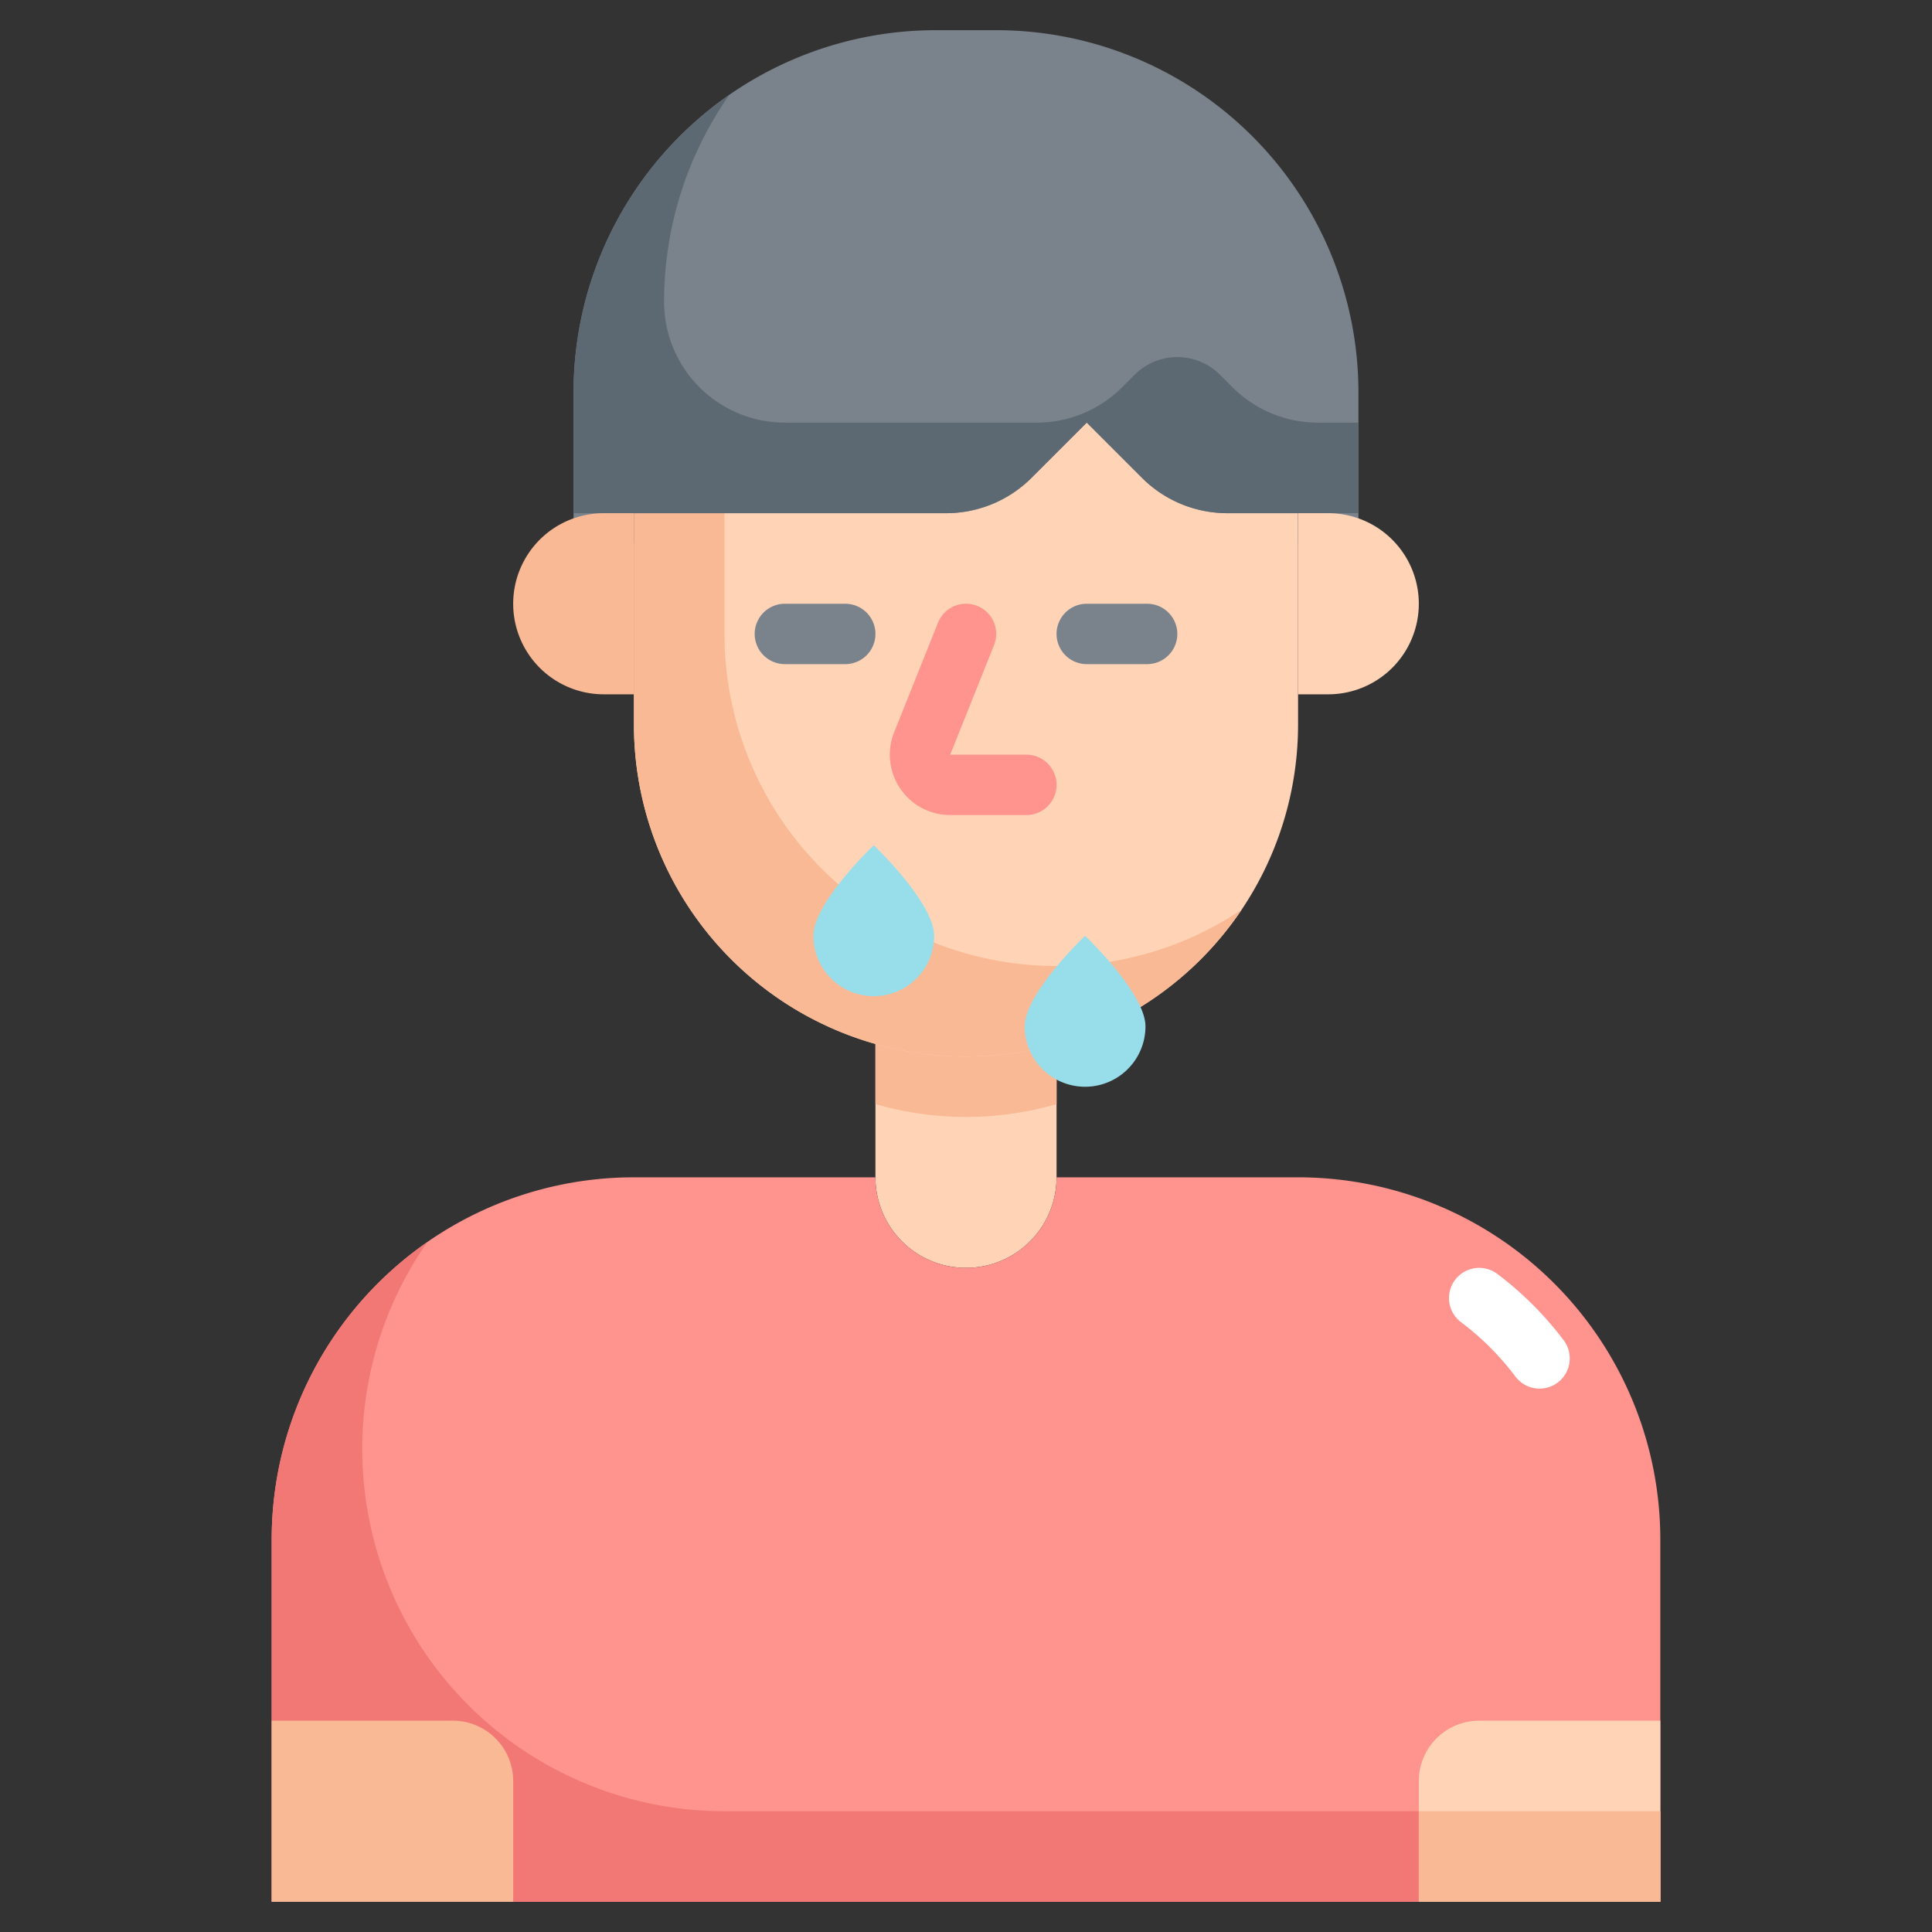 <?xml version="1.0" ?><svg viewBox="0 0 64 64" xmlns="http://www.w3.org/2000/svg"><rect x="0" y="0" width="64" height="64" fill="#333333" stroke="none"/><title/><g data-name="Layer 31" id="Layer_31"><path d="M29,33v6a3,3,0,0,0,6,0V33Z" style="fill:#ffd3b6"/><path d="M29,36.575a10.8,10.8,0,0,0,6,0V33H29Z" style="fill:#f9b995"/><path d="M55,51V63H9V51A12,12,0,0,1,21,39h8a3,3,0,0,0,6,0h8A12,12,0,0,1,55,51Z" style="fill:#ff938d"/><path d="M24,60A12,12,0,0,1,12,48h0a11.937,11.937,0,0,1,2.152-6.848A11.976,11.976,0,0,0,9,51V63H55V60Z" style="fill:#f27875"/><path d="M9,57h6a2,2,0,0,1,2,2v4a0,0,0,0,1,0,0H9a0,0,0,0,1,0,0V57A0,0,0,0,1,9,57Z" style="fill:#f9b995"/><path d="M47,57h8a0,0,0,0,1,0,0v4a2,2,0,0,1-2,2H47a0,0,0,0,1,0,0V57A0,0,0,0,1,47,57Z" style="fill:#ffd3b6" transform="translate(102 120) rotate(-180)"/><rect height="3" style="fill:#f9b995" width="8" x="47" y="60"/><path d="M21,13H43a0,0,0,0,1,0,0V24A11,11,0,0,1,32,35h0A11,11,0,0,1,21,24V13a0,0,0,0,1,0,0Z" style="fill:#ffd3b6"/><path d="M35,32A11,11,0,0,1,24,21V13H21V24a11,11,0,0,0,20.132,6.132A10.945,10.945,0,0,1,35,32Z" style="fill:#f9b995"/><path d="M33,1H31A12,12,0,0,0,19,13v5h2V17H31.343a4,4,0,0,0,2.829-1.172L36,14l1.828,1.828A4,4,0,0,0,40.657,17H43v1h2V13A12,12,0,0,0,33,1Z" style="fill:#7a838b"/><path d="M43.657,14a4,4,0,0,1-2.829-1.172l-.414-.414a2,2,0,0,0-2.828,0l-.414.414A4,4,0,0,1,34.343,14H26a4,4,0,0,1-4-4h0a11.93,11.93,0,0,1,2.153-6.847A11.98,11.98,0,0,0,19,13v4H31.343a4,4,0,0,0,2.829-1.172L36,14l1.828,1.828A4,4,0,0,0,40.657,17H45V14Z" style="fill:#5d6972"/><path d="M20,17h1a0,0,0,0,1,0,0v6a0,0,0,0,1,0,0H20a3,3,0,0,1-3-3v0a3,3,0,0,1,3-3Z" style="fill:#f9b995"/><path d="M46,17h1a0,0,0,0,1,0,0v6a0,0,0,0,1,0,0H46a3,3,0,0,1-3-3v0A3,3,0,0,1,46,17Z" style="fill:#ffd3b6" transform="translate(90 40) rotate(180)"/><path d="M30.945,31a2,2,0,0,1-4,0c0-1.105,2-3,2-3S30.945,29.9,30.945,31Z" style="fill:#98deea"/><path d="M37.945,34a2,2,0,0,1-4,0c0-1.1,2-3,2-3S37.945,32.9,37.945,34Z" style="fill:#98deea"/><path d="M28,20H26a1,1,0,0,0,0,2h2a1,1,0,0,0,0-2Z" style="fill:#7a838b"/><path d="M36,22h2a1,1,0,0,0,0-2H36a1,1,0,0,0,0,2Z" style="fill:#7a838b"/><path d="M32.372,20.071a1,1,0,0,0-1.3.558L29.62,24.257A2,2,0,0,0,31.477,27H34a1,1,0,0,0,0-2H31.477l1.452-3.629A1,1,0,0,0,32.372,20.071Z" style="fill:#ff938d"/><path d="M51,46a1,1,0,0,1-.8-.4,9.054,9.054,0,0,0-1.8-1.8,1,1,0,0,1,1.2-1.6,11.142,11.142,0,0,1,2.2,2.2A1,1,0,0,1,51,46Z" style="fill:#fff"/></g></svg>